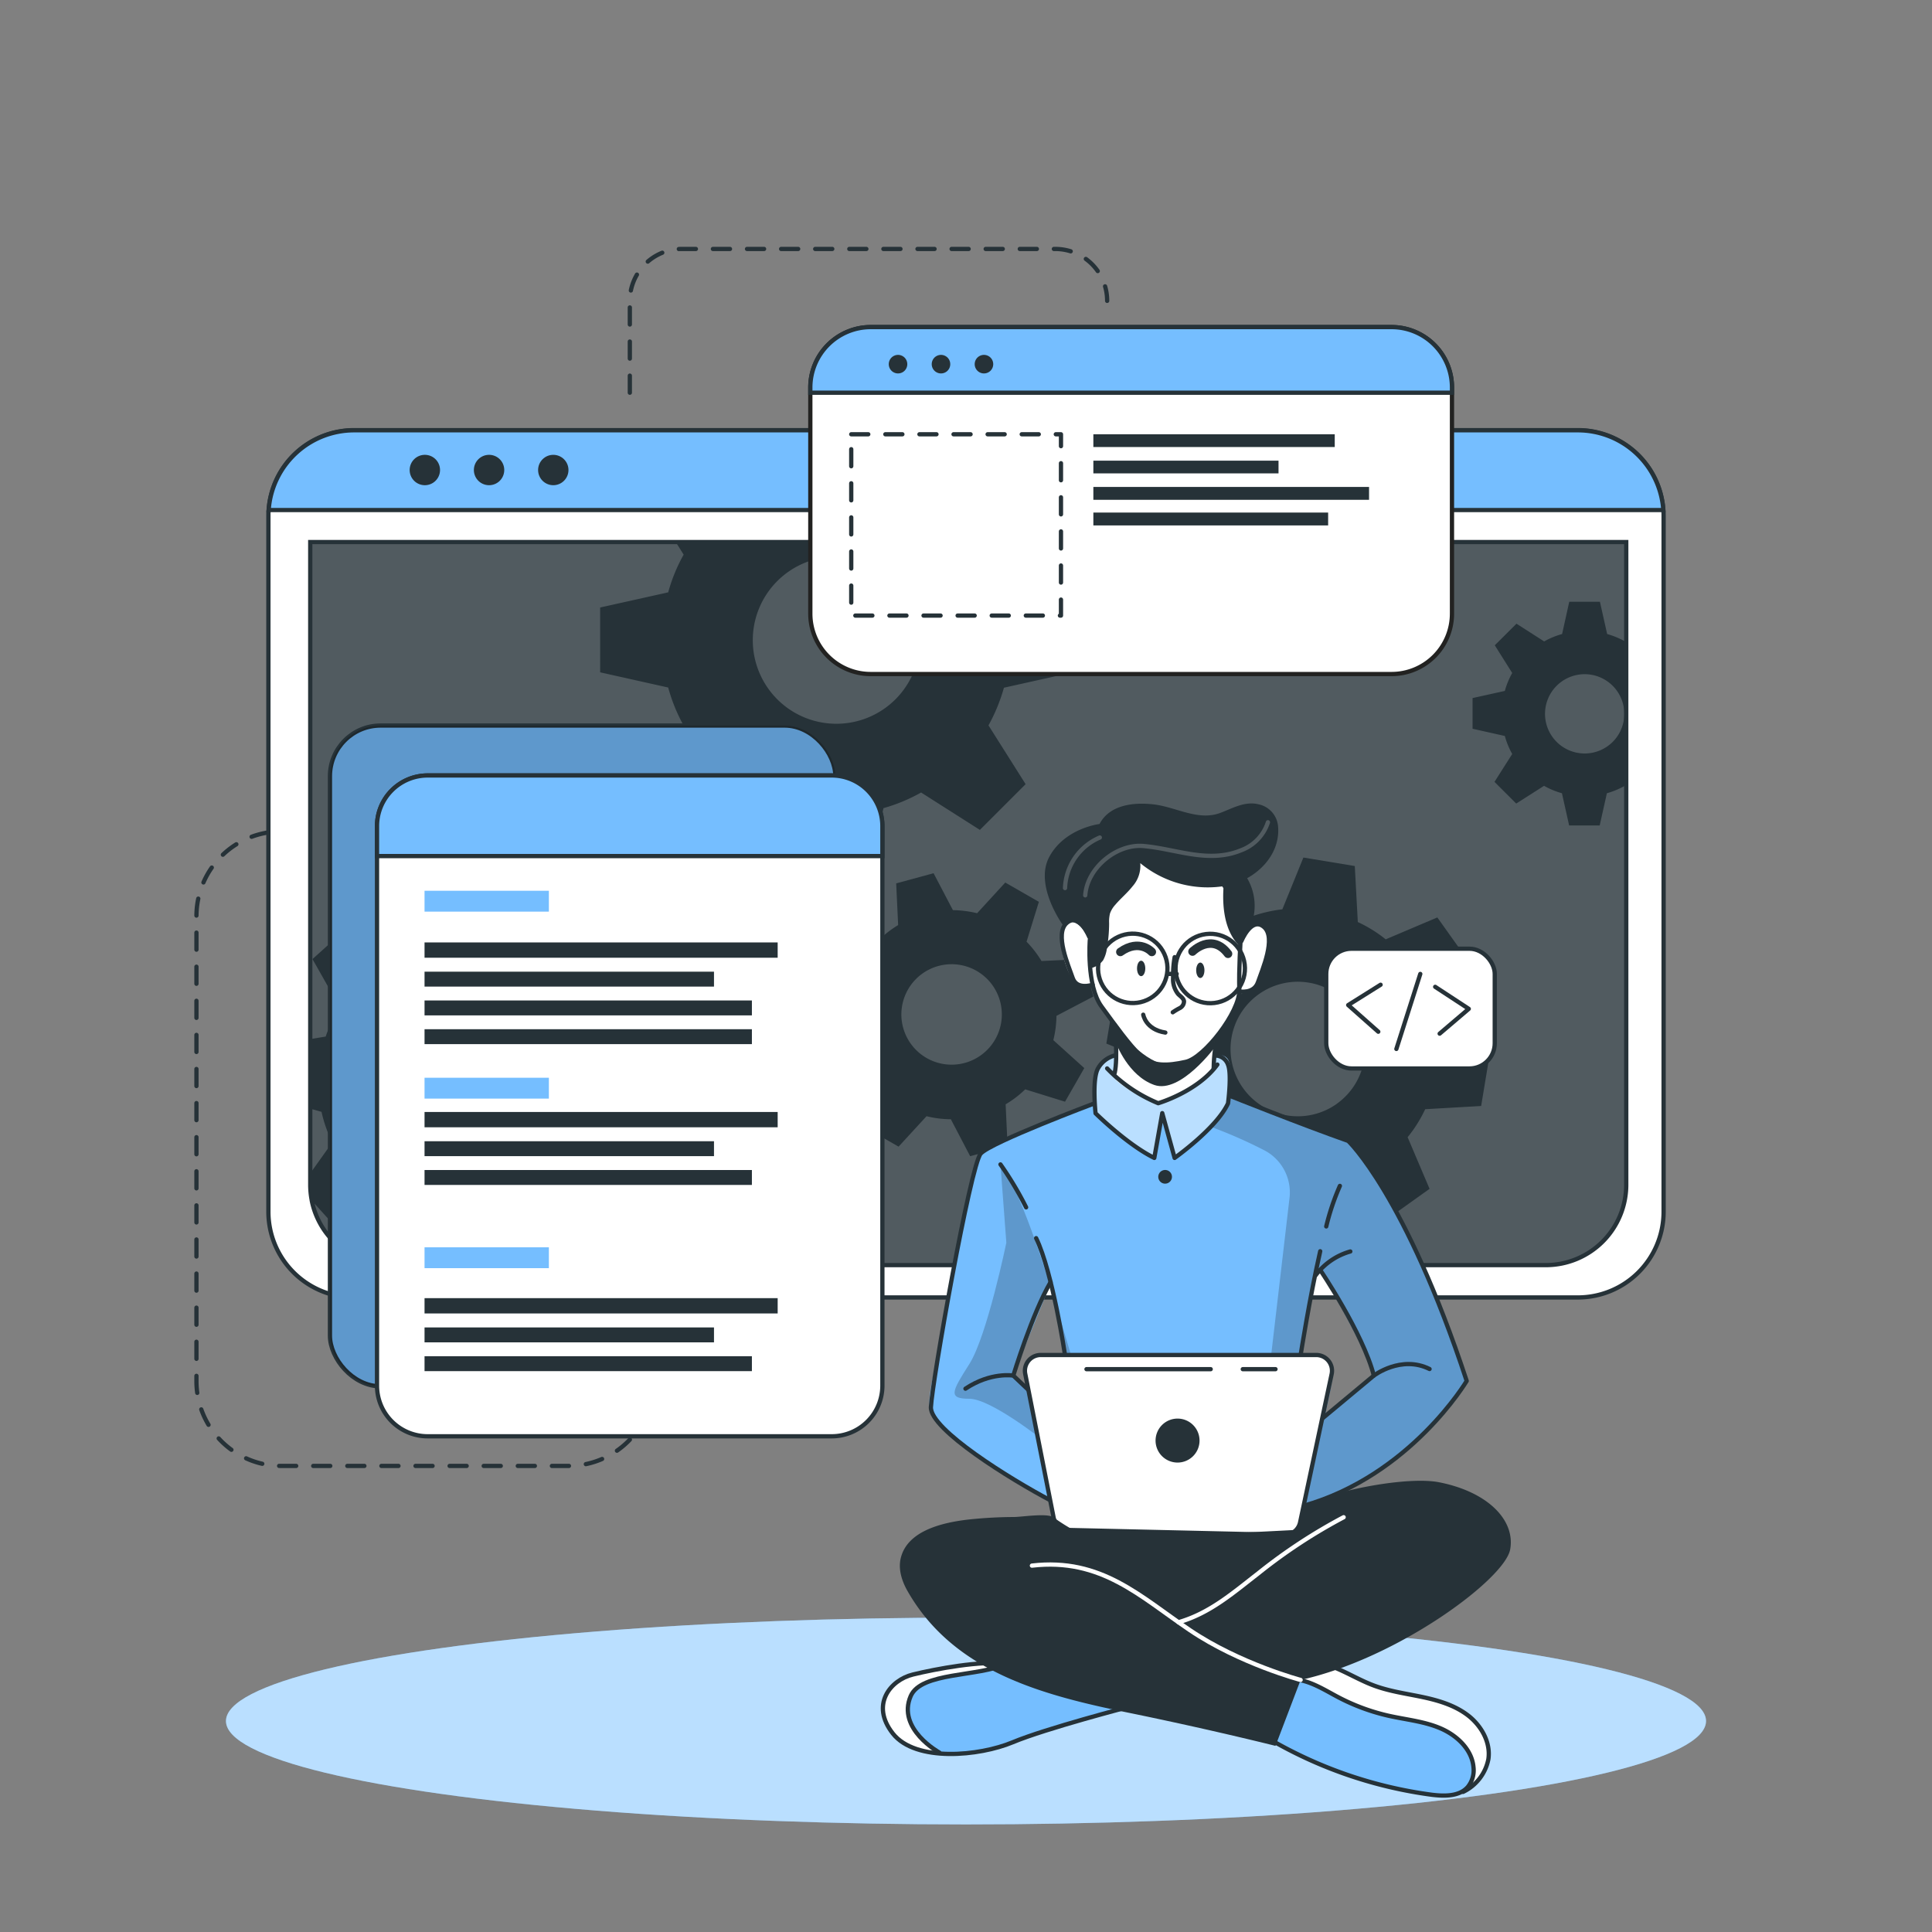<svg xmlns="http://www.w3.org/2000/svg" viewBox="0 0 500 500">
    <rect x="0" y="0" width="500" height="500" fill="#808080" stroke="none"/>
    <g style="opacity:0" id="freepik--background-simple--inject-62">
        <path d="M456.55,209.11c-48.74-83.48-180.95-53.75-207.95-94.35C234.77,94,219.3,69.87,196.86,57.34c-21.39-12-46.19-16.21-67.81-14.63C51.84,48.36,19.11,117.44,33.94,193.3,53.74,294.49,143.44,397.86,250,398.58,305.74,399,359,379,400.7,350.87l.93-.63C443.33,321.85,493.77,272.84,456.55,209.11Z"
              style="fill:#75BEFF"></path>
        <path d="M456.55,209.11c-48.74-83.48-180.95-53.75-207.95-94.35C234.77,94,219.3,69.87,196.86,57.34c-21.39-12-46.19-16.21-67.81-14.63C51.84,48.36,19.11,117.44,33.94,193.3,53.74,294.49,143.44,397.86,250,398.58,305.74,399,359,379,400.7,350.87l.93-.63C443.33,321.85,493.77,272.84,456.55,209.11Z"
              style="fill:#fff;opacity:0.7"></path>
    </g>
    <g id="freepik--Lines--inject-62">
        <path d="M78.19,215.18H72.77a21.93,21.93,0,0,0-21.93,21.93V357.45a21.93,21.93,0,0,0,21.93,21.93h74.36a21.93,21.93,0,0,0,21.93-21.93h0"
              style="fill:none;stroke:#263238;stroke-linecap:round;stroke-linejoin:round;stroke-width:1.103px;stroke-dasharray:4.412"></path>
        <path d="M163,101.63V77.86A13.43,13.43,0,0,1,176.4,64.43h96.7a13.43,13.43,0,0,1,13.43,13.43h0"
              style="fill:none;stroke:#263238;stroke-linecap:round;stroke-linejoin:round;stroke-width:1.103px;stroke-dasharray:4.412"></path>
    </g>
    <g id="freepik--Shadow--inject-62">
        <ellipse cx="250" cy="445.4" rx="191.52" ry="26.76" style="fill:#75BEFF"></ellipse>
        <ellipse cx="250" cy="445.4" rx="191.52" ry="26.76" style="fill:#fff;opacity:0.5"></ellipse>
    </g>
    <g id="freepik--Window--inject-62">
        <path d="M430.54,133.52V313.58a22.2,22.2,0,0,1-22.19,22.2H91.65a22.2,22.2,0,0,1-22.19-22.2V133.52c0-.53,0-1,.07-1.56a22.18,22.18,0,0,1,22.12-20.64h316.7A22.18,22.18,0,0,1,430.47,132C430.52,132.48,430.54,133,430.54,133.52Z"
              style="fill:#fff;stroke:#263238;stroke-linecap:round;stroke-linejoin:round;stroke-width:1.103px"></path>
        <path d="M80.26,140.28H420.87a0,0,0,0,1,0,0V306.61a20.8,20.8,0,0,1-20.8,20.8h-299a20.8,20.8,0,0,1-20.8-20.8V140.28a0,0,0,0,1,0,0Z"
              style="fill:#263238"></path>
        <path d="M420.88,140.28V306.61a20.69,20.69,0,0,1-20.57,20.8H100.83a20.69,20.69,0,0,1-20.57-20.8V140.28Z"
              style="fill:#fff;opacity:0.2"></path>
        <path d="M430.47,132H69.53a22.18,22.18,0,0,1,22.12-20.64h316.7A22.18,22.18,0,0,1,430.47,132Z"
              style="fill:#75BEFF;stroke:#263238;stroke-miterlimit:10;stroke-width:1.103px"></path>
        <path d="M113.88,121.64a3.93,3.93,0,1,1-3.93-3.93A3.93,3.93,0,0,1,113.88,121.64Z" style="fill:#263238"></path>
        <path d="M130.5,121.64a3.93,3.93,0,1,1-3.93-3.93A3.93,3.93,0,0,1,130.5,121.64Z" style="fill:#263238"></path>
        <circle cx="143.19" cy="121.64" r="3.93" style="fill:#263238"></circle>
        <path d="M420.87,140.28V306.61a20.8,20.8,0,0,1-20.8,20.8h-299a20.8,20.8,0,0,1-20.4-16.76v-.06a21,21,0,0,1-.38-4V140.28Z"
              style="fill:none;stroke:#263238;stroke-miterlimit:10;stroke-width:1.103px"></path>
        <path d="M420.55,166a20.94,20.94,0,0,0-4.62-1.91l-1.87-8.35h-7.94l-1.85,8.35a20.25,20.25,0,0,0-4.64,1.91l-7.17-4.59L386.85,167l4.51,7.17a20.35,20.35,0,0,0-1.91,4.64l-8.35,1.85v7.94l8.35,1.87a20,20,0,0,0,1.91,4.66l-4.59,7.22,5.62,5.61,7.21-4.59a20.39,20.39,0,0,0,4.63,1.92l1.86,8.34H414l1.86-8.34a20.78,20.78,0,0,0,4.62-1.92l.37.24V165.8Zm-10.44,29a10.26,10.26,0,1,1,10.26-10.25A10.25,10.25,0,0,1,410.11,195Z"
              style="fill:#263238"></path>
        <path d="M277.45,174.05V157.31l-17.6-3.91a45.51,45.51,0,0,0-4-9.77l2.13-3.35h-83.1l2.05,3.26a43,43,0,0,0-4,9.76l-17.61,3.92V174l17.61,3.93a43.65,43.65,0,0,0,4,9.84l-9.67,15.21,11.85,11.84,15.2-9.68a44.38,44.38,0,0,0,9.77,4.05L208,226.74H224.7l3.94-17.59a44.64,44.64,0,0,0,9.74-4.05l15.21,9.68,11.84-11.84-9.61-15.21a45.87,45.87,0,0,0,4-9.75Zm-61,13.26a21.63,21.63,0,1,1,21.63-21.63A21.62,21.62,0,0,1,216.45,187.31Z"
              style="fill:#263238"></path>
        <path d="M166.38,289l.71-13.29-13.77-3.88a37.21,37.21,0,0,0-2.82-7.9l8.32-11.68-8.92-9.89-12.46,7a36.51,36.51,0,0,0-7.59-3.63l-2.38-14.12L114.19,231l-3.84,13.81a35,35,0,0,0-7.9,2.8l-11.67-8.31-9.91,8.91,7.06,12.47a35,35,0,0,0-3.64,7.58l-4,.66v18l2.92.82A34.6,34.6,0,0,0,86,295.65l-5.74,8.05.38,6.89v.06l5.93,6.57,12.48-7.05a34.66,34.66,0,0,0,7.61,3.67L109,327.4h0l.11.57,13.28.7.35-1.27h0l3.49-12.53a35.53,35.53,0,0,0,7.94-2.8l11.65,8.3,9.9-8.9-7-12.48a34.53,34.53,0,0,0,3.59-7.57Zm-35.27-20.75a17.2,17.2,0,1,0-1.28,24.28A17.2,17.2,0,0,0,131.11,268.29Z"
              style="fill:#263238"></path>
        <path d="M272.6,269.19a27.25,27.25,0,0,0,.81-6.29l9.55-5-2.64-9.69-10.78.5a27.27,27.27,0,0,0-3.87-5l3.19-10.31-8.7-5-7.28,7.94a28.8,28.8,0,0,0-6.27-.8l-5-9.55-9.68,2.63.51,10.79a27.24,27.24,0,0,0-5,3.87l-10.32-3.19-5,8.69,8,7.27a26,26,0,0,0-.79,6.27l-9.57,5,2.64,9.68,10.8-.51a25.39,25.39,0,0,0,3.85,5l-3.21,10.26,8.71,5,7.24-7.88a26.12,26.12,0,0,0,6.29.79l5,9.56,9.68-2.63-.43-9.22-.07-1.58a26.41,26.41,0,0,0,5.06-3.87l10.31,3.2,4.26-7.44.72-1.26Zm-22.87,5.88a13,13,0,1,1,9.1-15.9A13,13,0,0,1,249.73,275.07Z"
              style="fill:#263238"></path>
        <path d="M383.32,286.23l2.2-13.3-13.46-5.41a35.27,35.27,0,0,0-1.93-8.3l9.69-10.79-7.84-11-13.36,5.67a35.38,35.38,0,0,0-7.22-4.48l-.78-14.49-13.3-2.2-5.45,13.4a37.15,37.15,0,0,0-8.27,1.95l-10.82-9.69-10.95,7.84,5.68,13.35a36.24,36.24,0,0,0-4.05,6.29c-.15.31-.31.62-.45.93l-14.48.8-2.21,13.28,2.18.88,11.28,4.55a35.18,35.18,0,0,0,1.93,8.26L292,294.63l7.85,11,13.35-5.7a35.06,35.06,0,0,0,7.21,4.52l.75,14.42,13.29,2.2,5.44-13.3a35.13,35.13,0,0,0,8.28-1.94l10.8,9.69,11-7.85-5.68-13.36a34.78,34.78,0,0,0,4.55-7.25Zm-37.3-.6a17.41,17.41,0,1,1,4-24.29A17.41,17.41,0,0,1,346,285.63Z"
              style="fill:#263238"></path>
    </g>
    <g id="freepik--Graphics--inject-62">
        <rect x="85.39" y="187.77" width="130.8" height="171.01" rx="13.11"
              style="fill:#75BEFF;stroke:#263238;stroke-miterlimit:10;stroke-width:1.103px"></rect>
        <rect x="85.39" y="187.77" width="130.8" height="171.01" rx="13.11" style="opacity:0.2"></rect>
        <path d="M228.36,213.8V358.59a13.11,13.11,0,0,1-13.11,13.12H110.67a13.11,13.11,0,0,1-13.1-13.12V213.8a13.11,13.11,0,0,1,13.1-13.11H215.25A13.11,13.11,0,0,1,228.36,213.8Z"
              style="fill:#fff;stroke:#263238;stroke-linecap:round;stroke-linejoin:round;stroke-width:1.103px"></path>
        <path d="M228.36,213.8v7.75H97.57V213.8a13.11,13.11,0,0,1,13.1-13.11H215.25A13.11,13.11,0,0,1,228.36,213.8Z"
              style="fill:#75BEFF;stroke:#263238;stroke-miterlimit:10;stroke-width:1.103px"></path>
        <rect x="109.87" y="230.53" width="32.18" height="5.4" style="fill:#75BEFF"></rect>
        <rect x="109.87" y="278.92" width="32.18" height="5.4" style="fill:#75BEFF"></rect>
        <rect x="109.87" y="322.8" width="32.18" height="5.4" style="fill:#75BEFF"></rect>
        <rect x="109.87" y="243.9" width="91.39" height="3.96" style="fill:#263238"></rect>
        <rect x="109.87" y="251.47" width="74.91" height="3.86" style="fill:#263238"></rect>
        <rect x="109.87" y="258.92" width="84.72" height="3.86" style="fill:#263238"></rect>
        <rect x="109.87" y="266.36" width="84.72" height="3.86" style="fill:#263238"></rect>
        <rect x="109.87" y="287.78" width="91.39" height="3.96" style="fill:#263238"></rect>
        <rect x="109.87" y="295.35" width="74.91" height="3.86" style="fill:#263238"></rect>
        <rect x="109.87" y="302.8" width="84.72" height="3.86" style="fill:#263238"></rect>
        <rect x="109.87" y="335.96" width="91.39" height="3.96" style="fill:#263238"></rect>
        <rect x="109.87" y="343.54" width="74.91" height="3.86" style="fill:#263238"></rect>
        <rect x="109.87" y="350.99" width="84.72" height="3.86" style="fill:#263238"></rect>
        <path d="M375.77,100.29v58.52a15.63,15.63,0,0,1-15.64,15.63H225.35a15.63,15.63,0,0,1-15.64-15.63V100.29a15.65,15.65,0,0,1,15.64-15.64H360.13A15.64,15.64,0,0,1,375.77,100.29Z"
              style="fill:#fff;stroke:#222221;stroke-miterlimit:10;stroke-width:1.103px"></path>
        <path d="M375.77,100.29v1.34H209.71v-1.34a15.65,15.65,0,0,1,15.64-15.64H360.13A15.64,15.64,0,0,1,375.77,100.29Z"
              style="fill:#75BEFF;stroke:#263238;stroke-miterlimit:10;stroke-width:1.103px"></path>
        <path d="M234.11,95.94a2.4,2.4,0,1,1,0-3.39A2.41,2.41,0,0,1,234.11,95.94Z" style="fill:#263238"></path>
        <path d="M245.23,95.94a2.4,2.4,0,1,1,0-3.39A2.41,2.41,0,0,1,245.23,95.94Z" style="fill:#263238"></path>
        <path d="M256.35,95.94a2.4,2.4,0,1,1,0-3.39A2.41,2.41,0,0,1,256.35,95.94Z" style="fill:#263238"></path>
        <rect x="220.3" y="112.39" width="54.28" height="46.92"
              style="fill:none;stroke:#263238;stroke-linecap:round;stroke-linejoin:round;stroke-width:1.103px;stroke-dasharray:4.412"></rect>
        <rect x="282.96" y="112.39" width="62.47" height="3.3" style="fill:#263238"></rect>
        <rect x="282.96" y="119.22" width="47.92" height="3.29" style="fill:#263238"></rect>
        <rect x="282.96" y="126.02" width="71.35" height="3.33" style="fill:#263238"></rect>
        <rect x="282.96" y="132.65" width="60.76" height="3.33" style="fill:#263238"></rect>
        <rect x="343.23" y="245.53" width="43.61" height="30.99" rx="6.53"
              style="fill:#fff;stroke:#263238;stroke-linecap:round;stroke-linejoin:round;stroke-width:1.103px"></rect>
        <polyline points="357.3 254.85 348.91 260.11 356.7 267.01"
                  style="fill:none;stroke:#263238;stroke-linecap:round;stroke-linejoin:round;stroke-width:1.103px"></polyline>
        <polyline points="372.58 267.51 380.12 261.09 371.42 255.39"
                  style="fill:none;stroke:#263238;stroke-linecap:round;stroke-linejoin:round;stroke-width:1.103px"></polyline>
        <line x1="361.38" y1="271.47" x2="367.57" y2="252.05"
              style="fill:none;stroke:#263238;stroke-linecap:round;stroke-linejoin:round;stroke-width:1.103px"></line>
    </g>
    <g id="freepik--Character--inject-62">
        <path d="M296.86,440.47s-29,8.31-33.05,9.75c-3.68,1.3-13.66,4.8-21.15,3.71a15.89,15.89,0,0,1-2.14-.46c-7.59-2.26-11-4.37-12-9.14s2.78-8.29,6.42-10.54,23.38-4.6,23.38-4.6l4.77,1.4h0Z"
              style="fill:#75BEFF"></path>
        <path d="M242.66,453.93a15.89,15.89,0,0,1-2.14-.46c-7.59-2.26-11-4.37-12-9.14s2.78-8.29,6.42-10.54,23.38-4.6,23.38-4.6l4.77,1.4c-4.32,2-20.4,3.09-23.91,5.11s-5.2,5.82-3.13,11C237.16,449.4,240.12,452.05,242.66,453.93Z"
              style="fill:#fff"></path>
        <path d="M292.5,441.65s-21.78,5.64-30.42,9.25-25.11,5.19-31-2.25-.68-13.86,5.19-15.29,17.74-3.68,24.22-2.77"
              style="fill:none;stroke:#263238;stroke-linecap:round;stroke-linejoin:round;stroke-width:1.103px"></path>
        <path d="M243.09,453.54s-11.08-6.08-7.4-14.6c2.72-6.28,17.5-4.92,24.82-8.35"
              style="fill:none;stroke:#263238;stroke-linecap:round;stroke-linejoin:round;stroke-width:1.103px"></path>
        <path d="M385.19,455.28c-.3,3-1.35,5.81-4.35,7.58-2,1.18-4.84,1.88-8.91,1.84-10.17-.13-29.29-7.4-29.29-7.4l-17.9-9.9,9.31-14.73,2.55-4,6.58,1.48s5.45,3.09,10.93,5.55,18.79,3,23.48,6.77S385.7,450.34,385.19,455.28Z"
              style="fill:#75BEFF"></path>
        <path d="M385.19,455.28c-.3,3-1.35,5.81-4.35,7.58a13.39,13.39,0,0,0-.5-8.94c-2-4.49-8.51-8.45-17.07-9.11s-15.11-4.66-18.54-6.45c-2.68-1.39-8.33-4.43-10.68-5.69l2.55-4,6.58,1.48s5.45,3.09,10.93,5.55,18.79,3,23.48,6.77S385.7,450.34,385.19,455.28Z"
              style="fill:#fff"></path>
        <path d="M328.71,450.18a112.86,112.86,0,0,0,41.9,14.31c3.26.39,7.05.45,9.23-2a6.82,6.82,0,0,0,1.5-5.11c-.39-4.6-4.26-8.24-8.5-10.07s-8.91-2.25-13.42-3.26a53.38,53.38,0,0,1-12.9-4.72c-3.24-1.69-6.37-3.74-9.94-4.5s-7.82.16-9.73,3.28"
              style="fill:none;stroke:#263238;stroke-linecap:round;stroke-linejoin:round;stroke-width:1.103px"></path>
        <path d="M378.64,463.74a11.92,11.92,0,0,0,6.55-8.46c.65-4.33-1.82-8.69-5.29-11.35s-7.82-3.92-12.11-4.81S359.11,437.63,355,436c-6.27-2.46-12.46-7.3-19-5.57"
              style="fill:none;stroke:#263238;stroke-linecap:round;stroke-linejoin:round;stroke-width:1.103px"></path>
        <path d="M348.91,295.26l-30.29-11.52-.38-.15s.11-.8.2-2c.19-2.42.29-6.36-.85-7.69-1.69-2-6.47-.32-11.14-2.46s-13.3,1.69-13.3,1.69-6.24-1.15-9,3.35c-1.4,3.63-.92,9-.92,9l-.57.2c-3.61,1.35-23.25,8.74-27.4,11.71-4.59,3.25-9.67,36.62-11.3,46.42s-4.53,18.63-3.06,22,22.57,19.62,34.71,23.81,55.19,3,55.19,3,.7-.19,1.95-.59c7.28-2.34,33.11-12,46.82-34.68C379.59,357.39,366.31,313.86,348.91,295.26Zm-81.84,56.13c-2.23,1.58-1,7.7-1,7.7l-3.79-3.34,9.52-23.41,4.06,18S269.3,349.82,267.07,351.39Zm76.16,14.87c-1.05.54,3-10.71,1.08-13.26s-7.71-2.31-7.71-2.31l.49-3.07,3.43-17.6,1.14-1.35s11.78,20.19,13.89,27.31C355.55,356,342.71,366.26,343.23,366.26Z"
              style="fill:#75BEFF"></path>
        <path d="M291.72,222.25l-15.64,16.6s-2.15,1.91-1.3,6.72,2.85,9,4.36,9.28a21.37,21.37,0,0,0,3.62.32s3.35,7.26,5.73,10.11c0,0,.82,11.21.38,14.32,0,0,5.62,4.91,10.91,5.53s13.46-7.48,13.46-7.48l2-9.92s4.8-7.28,5.12-9.22,2.52-1.44,3.6-2.4,3.57-5.23,4-9.27.44-8.68-4.25-7.32c-4.07-1.09-1.52-9.69-1.52-9.69l-7.15-6.3Z"
              style="fill:#fff"></path>
        <path d="M318.62,283.74a17.67,17.67,0,0,1-.81,1.81c-2.58,4.86-13.82,14.13-13.82,14.13l-3.4-10.45-1.86,10.45c-3.75-1.64-15.19-11.55-15.19-11.55s-.39-.93-.86-2.38l.57-.2s-.48-5.41.92-9c2.74-4.5,9-3.35,9-3.35s8.63-3.83,13.3-1.69,9.45.48,11.14,2.46.65,9.66.65,9.66Z"
              style="fill:#fff;opacity:0.5"></path>
        <path d="M348.91,295.26l-30.29-11.52-.38-.15s.11-.8.2-2l-.63,3.93-4.48,6.08a124,124,0,0,1,14,6.16A12.28,12.28,0,0,1,333.73,310l-5.58,47.75-2.29,27.11,6.91,7.17c7.28-2.34,33.11-12,46.82-34.68C379.59,357.39,366.31,313.86,348.91,295.26Zm-5.68,71c-1.05.54,3-10.71,1.08-13.26s-7.71-2.31-7.71-2.31l.49-3.07,3.43-17.6,1.14-1.35s11.78,20.19,13.89,27.31C355.55,356,342.71,366.26,343.23,366.26Z"
              style="opacity:0.2"></path>
        <path d="M277.87,353l-4.71-15.74s-8.45-28.81-14.24-35.91l1.52,20.26s-5,24.2-9.57,31.39-5.59,9,0,9,19.2,10.84,19.2,10.84l-1.05-9ZM266,359.09l-3.79-3.34,9.52-23.41,4.06,18s-6.52-.49-8.75,1.08S266,359.09,266,359.09Z"
              style="opacity:0.2"></path>
        <path d="M288.49,265.28s.86,8.49,0,12.37"
              style="fill:none;stroke:#263238;stroke-linecap:round;stroke-linejoin:round;stroke-width:1.103px"></path>
        <path d="M314.11,276.51a36.53,36.53,0,0,1,.94-8.11"
              style="fill:none;stroke:#263238;stroke-linecap:round;stroke-linejoin:round;stroke-width:1.103px"></path>
        <path d="M316.38,228.58s5.14,6.45,4.87,11.33-.65,10.66-.52,16.32-9.09,17.52-13.83,18.57-8.82,1.32-11.85-1.71-6.06-7.24-10-12.64-3-17.25-3-17.25"
              style="fill:none;stroke:#263238;stroke-linecap:round;stroke-linejoin:round;stroke-width:1.103px"></path>
        <path d="M304,247.71a26.82,26.82,0,0,0-.4,5.37,6.05,6.05,0,0,0,1.32,4.2c.57.58,1.39,1.05,1.5,1.85a2,2,0,0,1-1.06,1.75,15.55,15.55,0,0,0-1.85,1.1"
              style="fill:none;stroke:#263238;stroke-linecap:round;stroke-linejoin:round;stroke-width:1.103px"></path>
        <path d="M295.87,262.6s.59,3.83,5.72,4.63"
              style="fill:none;stroke:#263238;stroke-linecap:round;stroke-linejoin:round;stroke-width:1.103px"></path>
        <path d="M296.4,250.63c0,1.11-.48,2-1.07,2s-1.07-.89-1.07-2,.48-2,1.07-2S296.4,249.53,296.4,250.63Z"
              style="fill:#263238"></path>
        <path d="M311.71,251.11c0,1.11-.48,2-1.07,2s-1.07-.9-1.07-2,.48-2,1.07-2S311.71,250,311.71,251.11Z"
              style="fill:#263238"></path>
        <path d="M308.62,246.26s5-5,9.19.58"
              style="fill:none;stroke:#263238;stroke-linecap:round;stroke-linejoin:round;stroke-width:2.206px"></path>
        <path d="M298.09,246.36s-3.16-3.54-8.14,0"
              style="fill:none;stroke:#263238;stroke-linecap:round;stroke-linejoin:round;stroke-width:2.206px"></path>
        <path d="M288.87,270s3.05,8.4,9.86,10.79,15.85-10,15.85-10l-.47-1.61s-5.93,7.7-12.52,6.39-13.1-10.25-13.1-10.25Z"
              style="fill:#263238"></path>
        <path d="M282.76,254.85s-4.06,1.43-5.14-1.73-4.78-11.49-1.54-14.27,5.84,3.67,5.84,3.67"
              style="fill:none;stroke:#263238;stroke-linecap:round;stroke-linejoin:round;stroke-width:1.103px"></path>
        <path d="M320.72,256.57s3.77.76,4.85-2.4,4.78-11.49,1.54-14.27-5.84,3.67-5.84,3.67"
              style="fill:none;stroke:#263238;stroke-linecap:round;stroke-linejoin:round;stroke-width:1.103px"></path>
        <path d="M281.92,250.63a5.62,5.62,0,0,0,3.56-2.1,8.74,8.74,0,0,0,1-3.19,37.59,37.59,0,0,0,.56-6.44,8.81,8.81,0,0,1,.23-2.51,6.6,6.6,0,0,1,1.36-2.23c1.41-1.66,3.12-3.06,4.47-4.78a8,8,0,0,0,2-6,27.45,27.45,0,0,0,22.47,5.81c7.15-1.4,14-7.67,13.17-15.55a6.37,6.37,0,0,0-5-5.48c-3.53-.88-6.7,1-9.9,2.21-5.83,2.2-11.54-1.58-17.43-2.21-5-.55-11.23.08-13.85,5.09,0,0-9,1.06-13,8.5s3.57,17.73,3.57,17.73,3-3.68,6.93,3.76Z"
              style="fill:#263238"></path>
        <path d="M317,226.68s-2.34,12.2,3.77,18.11c0,0,1.34-3.67,2.69-4.57a14.13,14.13,0,0,0-1.07-13.54C317.87,219.58,317,226.68,317,226.68Z"
              style="fill:#263238"></path>
        <path d="M328.14,212.8a11.49,11.49,0,0,1-7,7.27c-8.48,3.46-16.71-.37-25.21-1.12-6.93-.62-14.58,5.64-15.07,12.76"
              style="fill:none;stroke:#fff;stroke-linecap:round;stroke-linejoin:round;stroke-width:1.103px;opacity:0.2"></path>
        <path d="M275.63,229.83a14.81,14.81,0,0,1,9-13.08"
              style="fill:none;stroke:#fff;stroke-linecap:round;stroke-linejoin:round;stroke-width:1.103px;opacity:0.2"></path>
        <path d="M286.53,276.51a38.71,38.71,0,0,0,13.21,9s10.15-2.95,15.31-10"
              style="fill:none;stroke:#263238;stroke-linecap:round;stroke-linejoin:round;stroke-width:1.103px"></path>
        <circle cx="293.15" cy="250.63" r="8.98" transform="translate(-77.79 145.02) rotate(-24.64)"
                style="fill:none;stroke:#263238;stroke-linecap:round;stroke-linejoin:round;stroke-width:1.103px"></circle>
        <circle cx="313.22" cy="250.63" r="8.98" transform="translate(-28.22 40.06) rotate(-7)"
                style="fill:none;stroke:#263238;stroke-linecap:round;stroke-linejoin:round;stroke-width:1.103px"></circle>
        <path d="M288.49,273.16a7,7,0,0,0-4.33,3.35c-1.59,2.8-.63,11.61-.63,11.61s8.21,8.12,15.2,11.55l2.06-11.59,3.2,11.59s10.82-7.65,13.82-14.12c0,0,1-7.55,0-10a3.47,3.47,0,0,0-3.23-2.37"
              style="fill:none;stroke:#263238;stroke-linecap:round;stroke-linejoin:round;stroke-width:1.103px"></path>
        <path d="M275.63,350.7s-3.21-21.5-7.48-30.27"
              style="fill:none;stroke:#263238;stroke-linecap:round;stroke-linejoin:round;stroke-width:1.103px"></path>
        <path d="M258.92,301.35a87,87,0,0,1,6.64,11.11"
              style="fill:none;stroke:#263238;stroke-linecap:round;stroke-linejoin:round;stroke-width:1.103px"></path>
        <path d="M343.23,317.4a62.1,62.1,0,0,1,3.53-10.49"
              style="fill:none;stroke:#263238;stroke-linecap:round;stroke-linejoin:round;stroke-width:1.103px"></path>
        <path d="M336.6,350.7s2.31-14.74,5.07-26.88"
              style="fill:none;stroke:#263238;stroke-linecap:round;stroke-linejoin:round;stroke-width:1.103px"></path>
        <path d="M340.52,330a17,17,0,0,1,8.94-6.12"
              style="fill:none;stroke:#263238;stroke-linecap:round;stroke-linejoin:round;stroke-width:1.103px"></path>
        <path d="M318.25,283.59s18.63,7.45,30.66,11.68c0,0,14.8,13.91,30.67,62.12,0,0-14.54,24.46-42.2,32.3"
              style="fill:none;stroke:#263238;stroke-linecap:round;stroke-linejoin:round;stroke-width:1.103px"></path>
        <path d="M342.18,367.13,355.55,356s7.07-5.37,14.42-1.7"
              style="fill:none;stroke:#263238;stroke-linecap:round;stroke-linejoin:round;stroke-width:1.103px"></path>
        <path d="M341.67,328.67S352.72,345,355.55,356"
              style="fill:none;stroke:#263238;stroke-linecap:round;stroke-linejoin:round;stroke-width:1.103px"></path>
        <path d="M266.15,359.71,262.24,356s-5.8-1-12.38,3.39"
              style="fill:none;stroke:#263238;stroke-linecap:round;stroke-linejoin:round;stroke-width:1.103px"></path>
        <path d="M262.24,356s4.86-16,9.65-24.19"
              style="fill:none;stroke:#263238;stroke-linecap:round;stroke-linejoin:round;stroke-width:1.103px"></path>
        <path d="M283.25,285.55s-26.81,10.06-29.44,13-12.62,59.19-12.89,65.63c-.23,5.76,20.65,18.69,31,24.14"
              style="fill:none;stroke:#263238;stroke-linecap:round;stroke-linejoin:round;stroke-width:1.103px"></path>
        <path d="M303.3,304.56a1.77,1.77,0,1,1-1.77-1.77A1.76,1.76,0,0,1,303.3,304.56Z" style="fill:#263238"></path>
        <path d="M334.32,398.78h-61a1.43,1.43,0,0,1-1.43-1.43h0a1.43,1.43,0,0,1,1.43-1.43h61a1.43,1.43,0,0,1,1.43,1.43h0A1.43,1.43,0,0,1,334.32,398.78Z"
              style="fill:#263238"></path>
        <path d="M336.46,394l8.17-38.4a4.08,4.08,0,0,0-4-4.93h-71.3a4.08,4.08,0,0,0-4,4.88l7.33,37.12a4.08,4.08,0,0,0,3.91,3.29l55.79,1.28A4.1,4.1,0,0,0,336.46,394Z"
              style="fill:#fff;stroke:#263238;stroke-linecap:round;stroke-linejoin:round;stroke-width:1.103px"></path>
        <path d="M310.44,372.83a5.69,5.69,0,1,1-5.69-5.7A5.69,5.69,0,0,1,310.44,372.83Z" style="fill:#263238"></path>
        <line x1="321.63" y1="354.34" x2="330.1" y2="354.34"
              style="fill:none;stroke:#263238;stroke-linecap:round;stroke-linejoin:round;stroke-width:1.103px"></line>
        <line x1="281.18" y1="354.34" x2="313.33" y2="354.34"
              style="fill:none;stroke:#263238;stroke-linecap:round;stroke-linejoin:round;stroke-width:1.103px"></line>
        <path d="M336.6,434.77l-6.5,17.06s-16.58-4.18-37.81-8.53c-22.21-4.55-45.4-10.44-57.43-31.55-1.46-2.57-2.44-5.61-1.75-8.49,1.73-7.29,11.22-9.27,17.47-10a113.92,113.92,0,0,1,11.83-.66c2,0,8.65-1.09,10.26.1a47.14,47.14,0,0,0,7.71,4.57c3.55,1.51,55.37-1.35,55.37-1.35a18.59,18.59,0,0,0,1.63-6.23c8.15-4.14,27-7.64,35-6.09,12.53,2.43,19.84,9.74,18.45,17.4S361.76,429.2,336.6,434.77Z"
              style="fill:#263238"></path>
        <path d="M336.6,434.77s-15.77-4.18-28.65-12.88-22.94-18.8-40.89-16.71"
              style="fill:none;stroke:#fff;stroke-linecap:round;stroke-linejoin:round;stroke-width:1.103px"></path>
        <path d="M305,419.84c8.14-2.34,14.11-7.61,20.64-12.66a139.62,139.62,0,0,1,22.09-14.52"
              style="fill:none;stroke:#fff;stroke-linecap:round;stroke-linejoin:round;stroke-width:1.103px"></path>
        <line x1="302.13" y1="252.05" x2="304.52" y2="252.05"
              style="fill:none;stroke:#263238;stroke-linecap:round;stroke-linejoin:round;stroke-width:1.103px"></line>
    </g>
</svg>